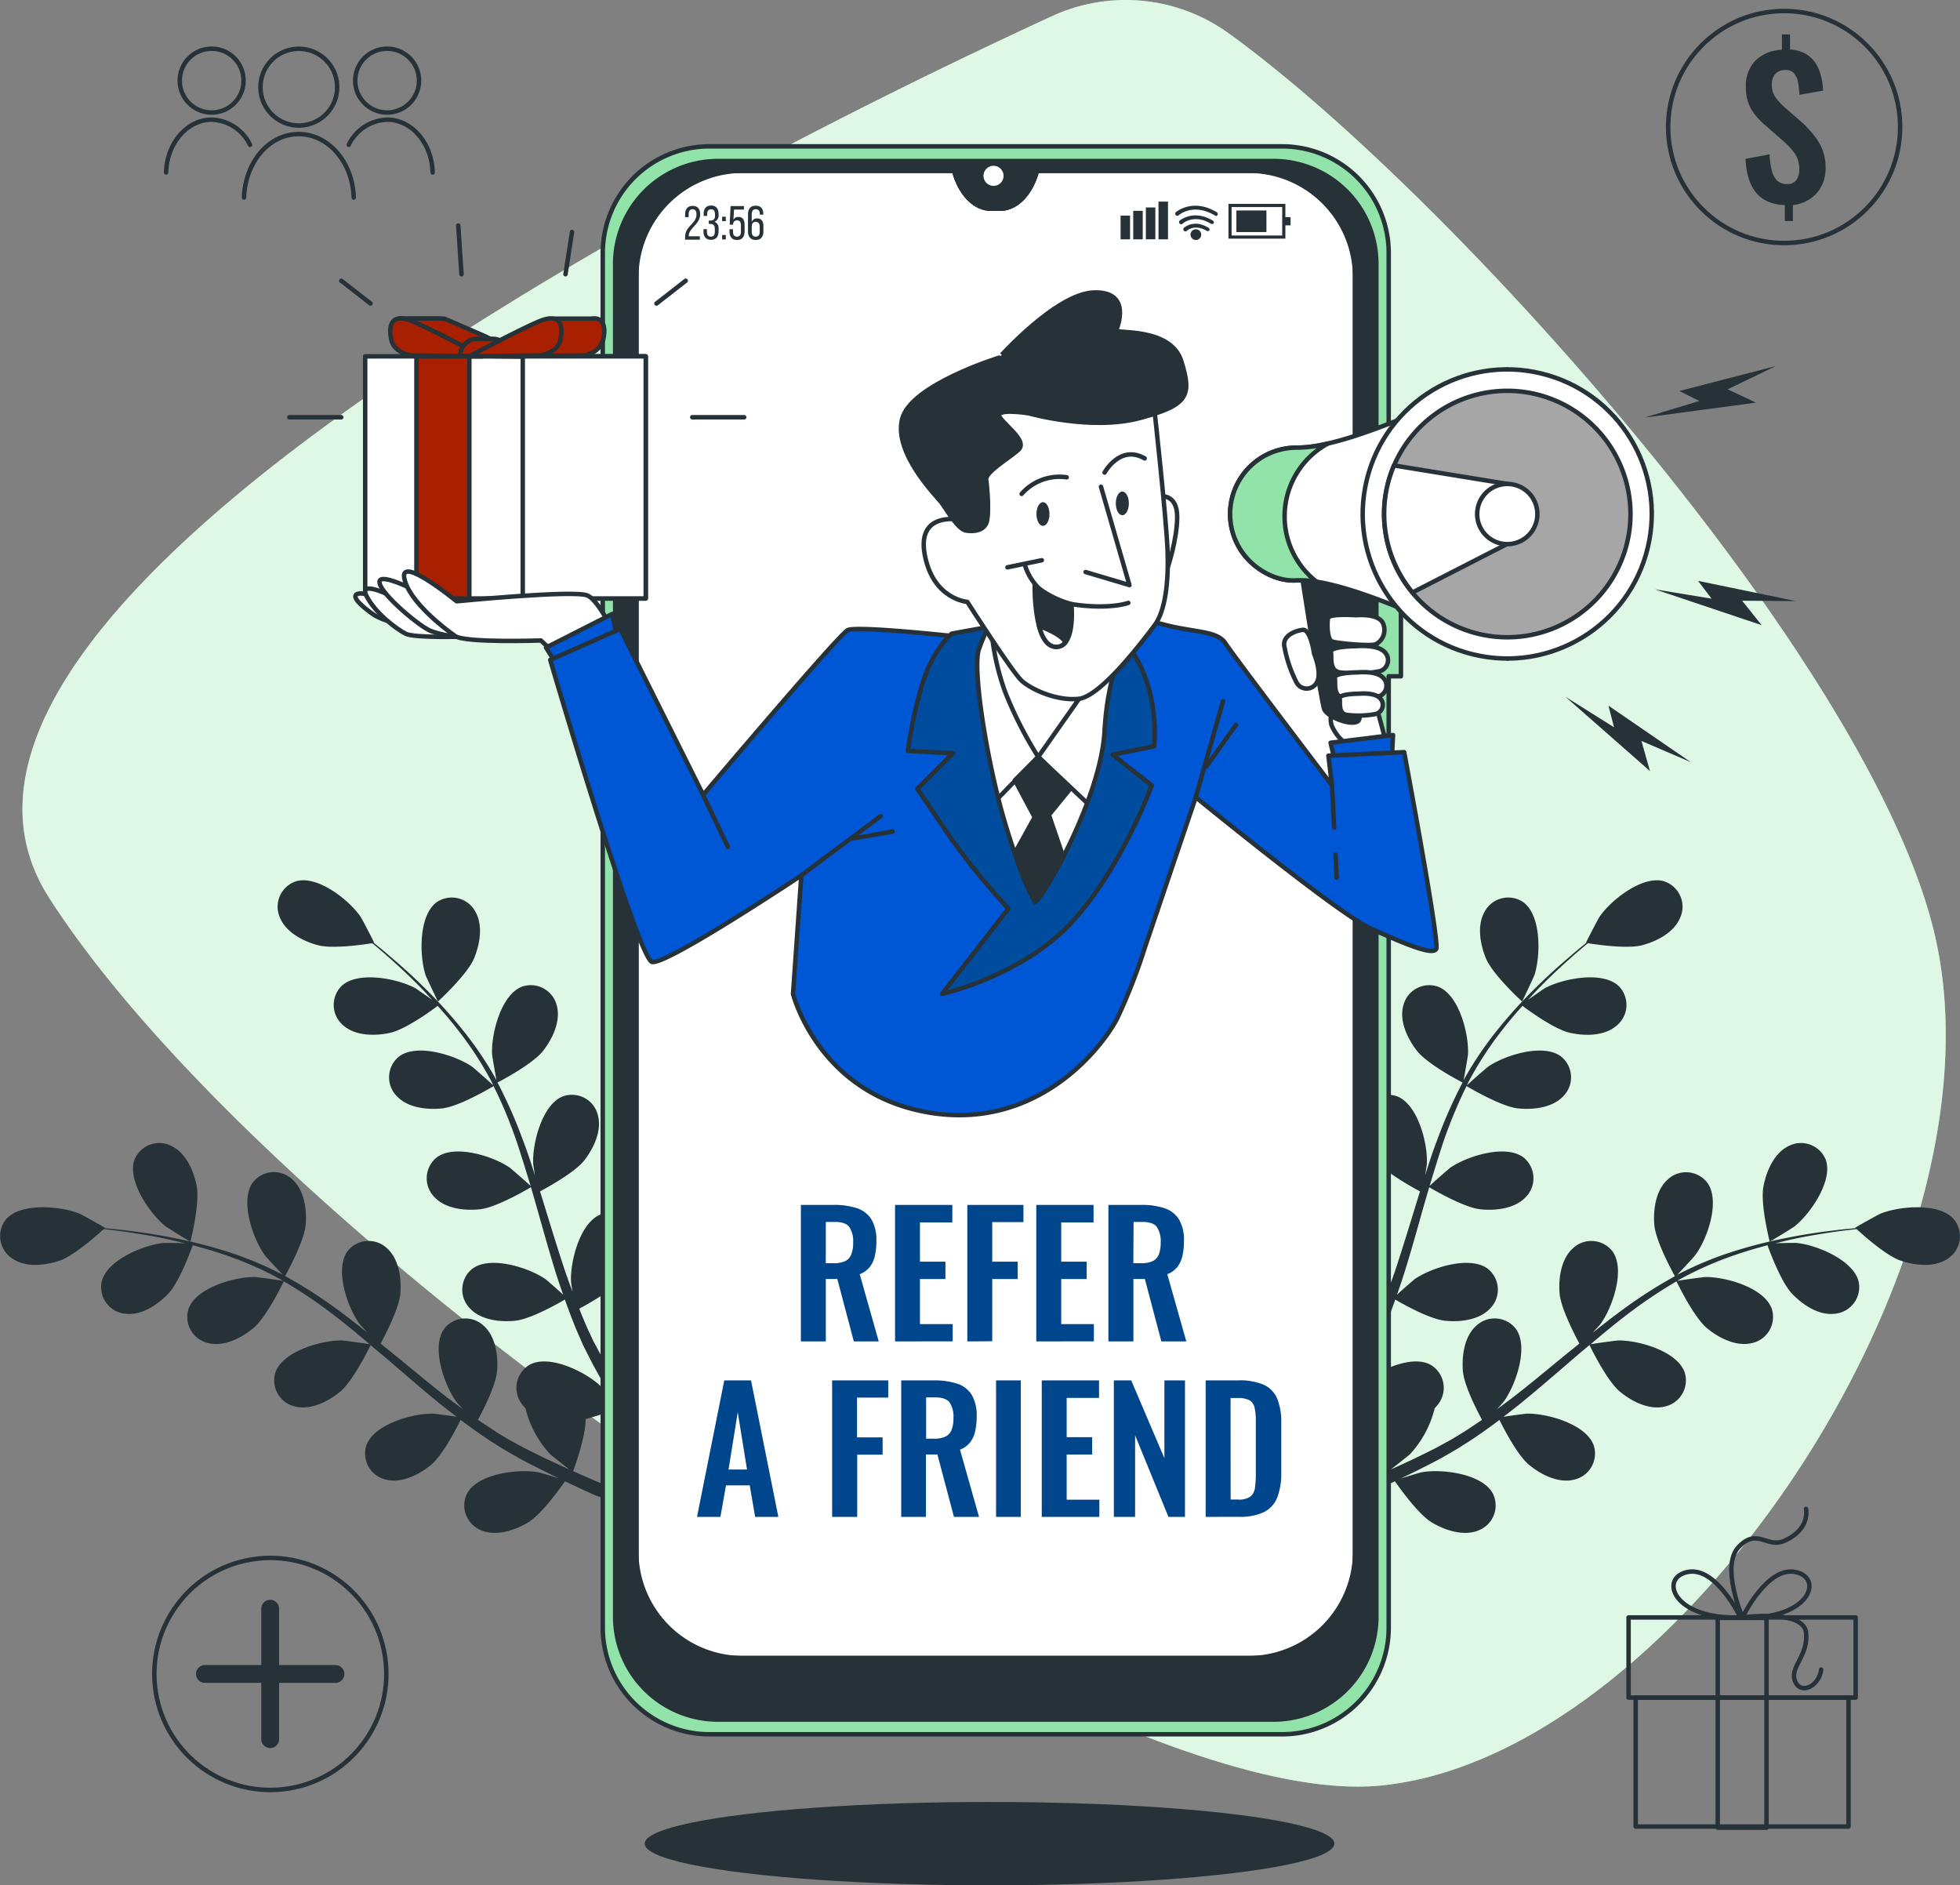 <svg xmlns="http://www.w3.org/2000/svg" viewBox="0 0 439.69 422.89"><rect x="0" y="0" width="439.69" height="422.89" fill="#808080" stroke="none"/><defs><style>.cls-1,.cls-7{fill:#92e3a9;}.cls-2,.cls-6,.cls-9{fill:#fff;}.cls-2{opacity:0.7;}.cls-3,.cls-8{fill:#263238;}.cls-4,.cls-5{fill:none;}.cls-10,.cls-11,.cls-12,.cls-13,.cls-4,.cls-5,.cls-6,.cls-7,.cls-8{stroke:#263238;stroke-linecap:round;stroke-linejoin:round;}.cls-5{stroke-width:4px;}.cls-10{fill:#a82000;}.cls-11{fill:#a6a6a6;}.cls-12{fill:#0057d6;}.cls-13{fill:#004da0;}.cls-14{fill:#00468c;}</style></defs><title>89Asset 1logo 3</title><g id="Layer_2" data-name="Layer 2"><g id="Background_Simple" data-name="Background Simple"><path class="cls-1" d="M275.5,7.38a39.47,39.47,0,0,0-39.43-3.79C173.64,32.3-32.42,133.62,11,201.35,62,281,243,406.52,309.36,400.53S451,283.2,434.08,209.91C419.88,148.32,324.39,42.56,275.5,7.38Z"/><path class="cls-2" d="M275.5,7.38a39.47,39.47,0,0,0-39.43-3.79C173.64,32.3-32.42,133.62,11,201.35,62,281,243,406.52,309.36,400.53S451,283.2,434.08,209.91C419.88,148.32,324.39,42.56,275.5,7.38Z"/></g><g id="Plants"><path class="cls-3" d="M333.36,215c1.53,3.65,8.09,9.64,8.1,9.65s2.63-5.53,2.75-5.9c1.41-4.29,1.61-13.41-2.49-16.39a6,6,0,0,0-8.66,2.11C331.27,207.58,332.06,211.9,333.36,215Z"/><path class="cls-3" d="M438.36,273.53c-3.26-3.87-12.34-3-16.52-1.3-.37.15-5.75,3.12-5.68,3.18l.08.07c-1.44.13-3,.28-4.65.48-3.1.38-6.59.85-10.35,1.62a105.55,105.55,0,0,0-12,3,77.71,77.71,0,0,0-12.84,5.28l-.15.08c1-1.05,3.86-4.1,4-4.35C383,278,386,269.38,383,265.28a6,6,0,0,0-8.89-.7c-2.67,2.37-3.26,6.73-3,10.09.3,3.8,4.3,11,4.62,11.59a105.34,105.34,0,0,0-11.9,7.64c-2.22,1.62-4.4,3.33-6.57,5.06.87-.94,1.64-1.79,1.74-1.92,2.68-3.64,5.7-12.24,2.74-16.35a6,6,0,0,0-8.88-.7c-2.67,2.38-3.27,6.74-3,10.1s3.56,9.64,4.45,11.27c-.83.68-1.66,1.34-2.48,2-4,3.25-7.87,6.51-11.82,9.6-1.39,1.08-2.8,2.1-4.2,3.13.77-.84,1.41-1.55,1.5-1.67,2.68-3.64,5.71-12.25,2.75-16.35a6,6,0,0,0-8.89-.7c-2.67,2.37-3.26,6.73-3,10.1s3.24,9,4.29,11c-1.47,1-2.94,2-4.41,2.92-1,.6-2,1.24-3,1.79L322,324.84c-2,1-4,2-6,2.93-1.37.64-2.68,1.23-4,1.83,1.4-1.07,4.09-3.21,4.29-3.41a23.18,23.18,0,0,0,5.56-10.34,7,7,0,0,0,.86-1,6,6,0,0,0-1.79-8.73c-4.43-2.44-12.6,1.63-15.89,4.73-.19.18-2.07,2.4-3.24,3.82.56-.94,1.11-1.84,1.67-2.82,1.13-1.91,2.19-3.86,3.35-5.95l1.57-3.12c.55-1,1-2.19,1.51-3.29,1.13-2.58,2.15-5.25,3.11-8,1.68,1,7.71,4.37,11.08,4.74s7.73-.11,10.17-2.71a6,6,0,0,0-.44-8.9c-4-3.08-12.7-.3-16.42,2.27-.23.16-2.69,2.3-4,3.51.57-1.64,1.14-3.27,1.66-4.94,1.51-4.83,2.88-9.76,4.26-14.67.43-1.51.87-3,1.31-4.5.59.35,7.66,4.54,11.44,4.95,3.35.36,7.73-.1,10.18-2.7a6,6,0,0,0-.45-8.9c-4-3.08-12.7-.31-16.42,2.26-.28.2-3.81,3.28-4.67,4.11,1-3.29,2-6.57,3.05-9.77a105.79,105.79,0,0,1,5.24-12.63c.28.16,7.64,4.57,11.5,5,3.36.36,7.73-.11,10.18-2.71a6,6,0,0,0-.44-8.9c-4-3.08-12.7-.3-16.42,2.27-.29.2-4.09,3.53-4.74,4.18.12-.24.21-.5.34-.73a76.41,76.41,0,0,1,7.45-11.51c1.53-2,3.11-3.85,4.68-5.6,1.29,1,7.22,5.29,10.65,6.05s7.7.74,10.42-1.57a6,6,0,0,0,.54-8.89c-3.65-3.51-12.6-1.7-16.57.44-.22.12-2.29,1.55-3.78,2.61.72-.78,1.45-1.6,2.16-2.33,2.65-2.76,5.24-5.13,7.56-7.2,1.33-1.18,2.55-2.21,3.7-3.16,1.76.28,8.84,1.34,12.18.45s7.18-2.89,8.52-6.19a6,6,0,0,0-3.62-8.15c-4.85-1.42-12,4.3-14.5,8-.22.32-3.07,5.77-3,5.78l.1,0c-1.12.89-2.32,1.87-3.61,3-2.37,2-5,4.34-7.74,7.06a104.61,104.61,0,0,0-8.36,9.17,78.9,78.9,0,0,0-7.8,11.49,1,1,0,0,1-.07.15c.29-1.45,1-5.55,1-5.87.22-4.51-2-13.36-6.74-15.15a6,6,0,0,0-7.79,4.32c-.92,3.45,1,7.42,3.07,10.07,2.34,3,9.66,6.82,10.24,7.12a106.64,106.64,0,0,0-5.71,12.94c-1,2.57-1.84,5.2-2.69,7.85.21-1.27.39-2.4.39-2.56.23-4.52-2-13.37-6.73-15.15a6,6,0,0,0-7.79,4.31c-.92,3.45,1,7.42,3.07,10.08s8.28,6.07,9.92,6.95c-.31,1-.64,2-.95,3.05-1.5,4.89-3,9.77-4.56,14.52-.56,1.67-1.18,3.3-1.78,4.93.18-1.12.33-2.07.33-2.22.23-4.51-2-13.36-6.73-15.15a6,6,0,0,0-7.79,4.32c-.92,3.45,1,7.42,3.07,10.07s7.68,5.75,9.63,6.79c-.67,1.65-1.34,3.31-2.07,4.88-.52,1.06-1,2.12-1.53,3.15l-1.65,3.09c-1.11,1.92-2.26,3.91-3.4,5.75-.78,1.29-1.55,2.51-2.32,3.74.58-1.66,1.64-4.94,1.7-5.22.9-4.43.05-13.51-4.36-16a6,6,0,0,0-8.36,3.09c-1.43,3.27-.14,7.48,1.51,10.43,1.82,3.23,8.19,7.95,9,8.54-1.28,2-2.55,4-3.78,5.81l-1.81,2.69,2.17,2.28c.7-1.07,1.42-2.18,2.16-3.34,1.31-2.05,2.67-4.26,4-6.56a63.9,63.9,0,0,0,7.25,2.43c-.06,3.82,2.47,10.78,2.8,11.67-2.19,1-4.32,1.92-6.35,2.77a20.2,20.2,0,0,1-2.57.73l2.32,2.43a9.72,9.72,0,0,0,1.44-.41c2.22-1,4.58-2.09,7-3.24.55.8,5.09,7.32,8.28,9.24,2.89,1.73,7.06,3.14,10.38,1.81a6,6,0,0,0,3.32-8.27c-2.35-4.48-11.41-5.6-15.86-4.82-.26,0-3,.86-4.81,1.4,1-.47,1.94-.92,3-1.43,2-1,4-2,6.07-3.12l3-1.73c1-.56,2-1.27,3.07-1.91,2.37-1.53,4.68-3.2,7-4.93.86,1.75,4,7.9,6.62,10.06s6.5,4.18,10,3.36a6,6,0,0,0,4.54-7.66c-1.65-4.79-10.43-7.26-15-7.17-.28,0-3.51.43-5.28.71,1.37-1.05,2.75-2.1,4.1-3.2,3.92-3.2,7.78-6.56,11.66-9.89q1.77-1.53,3.56-3c.3.63,3.89,8,6.81,10.44,2.6,2.16,6.51,4.18,10,3.36a6,6,0,0,0,4.54-7.66c-1.65-4.79-10.43-7.26-14.95-7.17-.34,0-5,.63-6.17.85,2.62-2.22,5.26-4.41,7.94-6.47a107.28,107.28,0,0,1,11.34-7.64c.14.29,3.85,8,6.84,10.5,2.6,2.16,6.51,4.18,10,3.36a6,6,0,0,0,4.55-7.66c-1.65-4.79-10.44-7.26-14.95-7.17-.36,0-5.36.68-6.26.87.23-.13.45-.3.68-.42a77.57,77.57,0,0,1,12.56-5.49c2.39-.83,4.72-1.49,7-2.09.54,1.51,3.1,8.39,5.55,10.92s6,4.87,9.55,4.44a6,6,0,0,0,5.36-7.12c-1.12-4.94-9.57-8.37-14.07-8.77-.25,0-2.76,0-4.59.09,1-.25,2.1-.53,3.09-.75,3.73-.84,7.2-1.38,10.28-1.84,1.75-.24,3.34-.43,4.83-.59,1.3,1.21,6.63,6,9.91,7.09s7.57,1.56,10.52-.46A6,6,0,0,0,438.36,273.53Z"/><path class="cls-3" d="M397,278.49c0,.09,5.25-3.15,5.56-3.4,3.54-2.8,8.73-10.3,7-15a6,6,0,0,0-8.38-3c-3.21,1.58-4.93,5.63-5.56,8.94C394.8,269.87,397,278.48,397,278.49Z"/><path class="cls-3" d="M106.33,215c-1.53,3.65-8.09,9.64-8.09,9.65s-2.64-5.53-2.76-5.9c-1.41-4.29-1.6-13.41,2.49-16.39a6,6,0,0,1,8.66,2.11C108.43,207.58,107.63,211.9,106.33,215Z"/><path class="cls-3" d="M1.33,273.53c3.26-3.87,12.35-3,16.53-1.3.36.15,5.74,3.12,5.68,3.18l-.08.07c1.43.13,3,.28,4.65.48,3.09.38,6.58.85,10.35,1.62a106.08,106.08,0,0,1,12,3,77.71,77.71,0,0,1,12.84,5.28l.14.08c-1-1.05-3.86-4.1-4-4.35-2.67-3.64-5.7-12.25-2.74-16.35a6,6,0,0,1,8.88-.7c2.67,2.37,3.27,6.73,3,10.09-.3,3.8-4.3,11-4.62,11.59a104.46,104.46,0,0,1,11.9,7.64c2.22,1.62,4.41,3.33,6.58,5.06-.88-.94-1.65-1.79-1.74-1.92C78,293.4,75,284.8,77.93,280.69a6,6,0,0,1,8.89-.7c2.67,2.38,3.26,6.74,3,10.1s-3.55,9.64-4.44,11.27l2.47,2c4,3.25,7.88,6.51,11.82,9.6,1.39,1.08,2.8,2.1,4.21,3.13-.78-.84-1.42-1.55-1.51-1.67-2.67-3.64-5.7-12.25-2.74-16.35a6,6,0,0,1,8.88-.7c2.67,2.37,3.27,6.73,3,10.1s-3.24,9-4.29,11c1.47,1,3,2,4.42,2.92,1,.6,2,1.24,3,1.79l3.08,1.66c2,1,4,2,6,2.93,1.36.64,2.67,1.23,4,1.83-1.39-1.07-4.08-3.21-4.29-3.41a23.38,23.38,0,0,1-5.56-10.34,6.89,6.89,0,0,1-.85-1,6,6,0,0,1,1.78-8.73c4.44-2.44,12.61,1.63,15.89,4.73.2.18,2.08,2.4,3.24,3.82-.56-.94-1.11-1.84-1.67-2.82-1.12-1.91-2.19-3.86-3.34-5.95l-1.58-3.12c-.55-1-1-2.19-1.51-3.29-1.12-2.58-2.14-5.25-3.11-8-1.68,1-7.7,4.37-11.07,4.74s-7.73-.11-10.18-2.71a6,6,0,0,1,.44-8.9c4-3.08,12.71-.3,16.42,2.27.24.16,2.7,2.3,4,3.51-.56-1.64-1.14-3.27-1.66-4.94-1.5-4.83-2.87-9.76-4.26-14.67-.42-1.51-.87-3-1.3-4.5-.6.35-7.67,4.54-11.44,4.95-3.36.36-7.73-.1-10.18-2.7a6,6,0,0,1,.44-8.9c4-3.08,12.71-.31,16.42,2.26.28.2,3.82,3.28,4.68,4.11-1-3.29-2-6.57-3.06-9.77a104.16,104.16,0,0,0-5.24-12.63c-.27.16-7.63,4.57-11.5,5-3.36.36-7.73-.11-10.18-2.71a6,6,0,0,1,.44-8.9c4-3.08,12.71-.3,16.43,2.27.29.2,4.09,3.53,4.73,4.18-.11-.24-.21-.5-.33-.73a77.19,77.19,0,0,0-7.45-11.51c-1.54-2-3.11-3.85-4.69-5.6-1.28,1-7.21,5.29-10.65,6.05-3.29.73-7.69.74-10.41-1.57a6,6,0,0,1-.54-8.89c3.65-3.51,12.59-1.7,16.57.44.22.12,2.28,1.55,3.77,2.61-.72-.78-1.45-1.6-2.16-2.33-2.65-2.76-5.24-5.13-7.56-7.2-1.32-1.18-2.54-2.21-3.7-3.16-1.75.28-8.84,1.34-12.18.45s-7.17-2.89-8.52-6.19a6,6,0,0,1,3.62-8.15c4.86-1.42,12,4.3,14.5,8,.22.32,3.08,5.77,3,5.78l-.11,0c1.13.89,2.33,1.87,3.62,3,2.36,2,5,4.34,7.74,7.06a106.16,106.16,0,0,1,8.35,9.17,78.9,78.9,0,0,1,7.8,11.49,1,1,0,0,1,.07.15c-.29-1.45-1-5.55-1-5.87-.22-4.51,2-13.36,6.73-15.15a6,6,0,0,1,7.8,4.32c.91,3.45-1,7.42-3.07,10.07-2.35,3-9.66,6.82-10.25,7.12a105.11,105.11,0,0,1,5.71,12.94c1,2.57,1.84,5.2,2.69,7.85-.2-1.27-.38-2.4-.39-2.56-.22-4.52,2-13.37,6.73-15.15a6,6,0,0,1,7.8,4.31c.92,3.45-1,7.42-3.07,10.08s-8.28,6.07-9.93,6.95c.32,1,.64,2,.95,3.05,1.5,4.89,3,9.77,4.57,14.52.56,1.67,1.17,3.3,1.78,4.93-.19-1.12-.33-2.07-.34-2.22-.22-4.51,2-13.36,6.73-15.15a6,6,0,0,1,7.8,4.32c.92,3.45-1,7.42-3.07,10.07s-7.68,5.75-9.63,6.79c.67,1.65,1.34,3.31,2.06,4.88.53,1.06.95,2.12,1.53,3.15l1.65,3.09c1.12,1.92,2.26,3.91,3.4,5.75.78,1.29,1.55,2.51,2.32,3.74-.58-1.66-1.64-4.94-1.69-5.22-.91-4.43-.05-13.51,4.36-16a6,6,0,0,1,8.35,3.09c1.43,3.27.15,7.48-1.5,10.43-1.82,3.23-8.19,7.95-9,8.54,1.28,2,2.54,4,3.77,5.81.62.93,1.22,1.82,1.82,2.69l-2.18,2.28c-.7-1.07-1.41-2.18-2.15-3.34-1.31-2.05-2.67-4.26-4.05-6.56a63.9,63.9,0,0,1-7.25,2.43c.07,3.82-2.46,10.78-2.8,11.67,2.19,1,4.33,1.92,6.36,2.77a20,20,0,0,0,2.56.73l-2.31,2.43a9.36,9.36,0,0,1-1.44-.41c-2.23-1-4.59-2.09-7-3.24-.55.8-5.09,7.32-8.28,9.24-2.89,1.73-7.06,3.14-10.37,1.81a6,6,0,0,1-3.33-8.27c2.35-4.48,11.41-5.6,15.86-4.82.27,0,3.06.86,4.81,1.4-1-.47-1.94-.92-2.94-1.43-2-1-4-2-6.08-3.12l-3-1.73c-1-.56-2-1.27-3.08-1.91-2.36-1.53-4.68-3.2-7-4.93-.86,1.75-4,7.9-6.62,10.06s-6.51,4.18-10,3.36a6,6,0,0,1-4.54-7.66c1.65-4.79,10.43-7.26,15-7.17.28,0,3.52.43,5.29.71-1.38-1.05-2.75-2.1-4.11-3.2-3.92-3.2-7.78-6.56-11.65-9.89l-3.57-3c-.3.63-3.89,8-6.81,10.44-2.6,2.16-6.5,4.18-10,3.36a6,6,0,0,1-4.54-7.66c1.65-4.79,10.43-7.26,15-7.17.34,0,5,.63,6.16.85-2.62-2.22-5.25-4.41-7.94-6.47a105.27,105.27,0,0,0-11.34-7.64c-.13.29-3.84,8-6.84,10.5-2.59,2.16-6.5,4.18-10,3.36a6,6,0,0,1-4.54-7.66c1.65-4.79,10.43-7.26,14.95-7.17.35,0,5.36.68,6.26.87-.23-.13-.46-.3-.69-.42a77.19,77.19,0,0,0-12.56-5.49c-2.39-.83-4.72-1.49-7-2.09-.54,1.51-3.1,8.39-5.54,10.92s-6,4.87-9.56,4.44a6,6,0,0,1-5.35-7.12c1.11-4.94,9.57-8.37,14.07-8.77.24,0,2.75,0,4.58.09-1-.25-2.09-.53-3.09-.75-3.73-.84-7.2-1.38-10.28-1.84-1.75-.24-3.34-.43-4.82-.59-1.31,1.21-6.64,6-9.92,7.09s-7.57,1.56-10.52-.46A6,6,0,0,1,1.33,273.53Z"/><path class="cls-3" d="M42.73,278.49c0,.09-5.25-3.15-5.55-3.4-3.54-2.8-8.74-10.3-7-15a6,6,0,0,1,8.38-3c3.2,1.58,4.93,5.63,5.56,8.94C44.9,269.87,42.73,278.48,42.73,278.49Z"/></g><g id="Shadow"><ellipse class="cls-3" cx="221.98" cy="413.53" rx="77.36" ry="9.35"/></g><g id="Icon_4" data-name="Icon 4"><rect class="cls-4" x="365.34" y="362.79" width="50.94" height="17.98"/><rect class="cls-4" x="366.94" y="380.74" width="47.74" height="28.95"/><rect class="cls-4" x="385.34" y="362.89" width="10.94" height="47.06"/><path class="cls-4" d="M390.44,362.79S385,351.28,378.56,352.6,375.35,363.35,390.44,362.79Z"/><path class="cls-4" d="M390.9,362.79s5.47-11.51,11.88-10.19S406,363.35,390.9,362.79Z"/><path class="cls-4" d="M405.16,338.45c.37,2.64-1,5.47-4.91,7.17s-6-3-10.18,1.32.83,15.85.83,15.85,13.69-1.89,14.26,3.39-3.78,7.74-2.46,10.94,5.48.95,5.85-2.64"/></g><g id="Icon_3" data-name="Icon 3"><circle class="cls-4" cx="400.24" cy="28.49" r="26.02"/><path class="cls-3" d="M400.39,49.57V46c-2.9-.11-5.05-1.05-6.47-2.82s-2.2-4.29-2.34-7.55l5.39-1a18.09,18.09,0,0,0,.47,3.5,4.9,4.9,0,0,0,1.2,2.34,3,3,0,0,0,2.17.82,2.49,2.49,0,0,0,2.17-.91,3.85,3.85,0,0,0,.65-2.29,6.13,6.13,0,0,0-1-3.67,17.55,17.55,0,0,0-2.68-2.87l-4.34-3.79a16.32,16.32,0,0,1-2.06-2.21,9.32,9.32,0,0,1-1.39-2.61,10.24,10.24,0,0,1-.51-3.39,8.09,8.09,0,0,1,2.19-6,8.77,8.77,0,0,1,5.9-2.38V7.73h1.82V11.1a7.74,7.74,0,0,1,3.54,1,6.55,6.55,0,0,1,2.21,2.1A10,10,0,0,1,408.5,17a16.51,16.51,0,0,1,.48,3.33l-5.31.93a19.69,19.69,0,0,0-.33-2.89,4,4,0,0,0-.95-2,2.48,2.48,0,0,0-2-.66,2.78,2.78,0,0,0-2.17.93,3.32,3.32,0,0,0-.74,2.23,4.86,4.86,0,0,0,.8,2.93,14.19,14.19,0,0,0,2,2.21l4.3,3.75A24.35,24.35,0,0,1,407,30.44a12,12,0,0,1,1.85,3.2,11.09,11.09,0,0,1,.69,4,8.91,8.91,0,0,1-.9,4.06,7.51,7.51,0,0,1-2.55,2.89A8.71,8.71,0,0,1,402.2,46v3.58Z"/></g><g id="Icon_2" data-name="Icon 2"><circle class="cls-4" cx="67.04" cy="19.54" r="8.61" transform="translate(-2.69 15.75) rotate(-13.13)"/><path class="cls-4" d="M79.35,44.31C79.12,36.4,73.7,30.07,67,30.07S55,36.4,54.74,44.31"/><circle class="cls-4" cx="86.84" cy="18.08" r="7.16"/><path class="cls-4" d="M97.06,38.67c-.19-6.57-4.69-11.83-10.22-11.83a9.94,9.94,0,0,0-8.61,5.64"/><circle class="cls-4" cx="47.48" cy="18.08" r="7.16"/><path class="cls-4" d="M37.26,38.67C37.45,32.1,42,26.84,47.48,26.84a9.94,9.94,0,0,1,8.61,5.64"/></g><g id="Icon_1" data-name="Icon 1"><circle class="cls-4" cx="60.61" cy="375.47" r="26.02" transform="translate(-58.84 14.39) rotate(-9.14)"/><line class="cls-5" x1="60.61" y1="360.83" x2="60.61" y2="390.1"/><line class="cls-5" x1="75.25" y1="375.47" x2="45.97" y2="375.47"/></g><g id="Device"><path class="cls-6" d="M304,53.38V356.83a15.08,15.08,0,0,1-15.08,15.08H157.82a15.08,15.08,0,0,1-15.08-15.08V53.37A15.07,15.07,0,0,1,157.81,38.3h56.28l0,.17c1.4,5.05,4.63,8.33,8.21,8.33h2.05c3.59,0,6.82-3.28,8.22-8.33l0-.17h56.27A15.08,15.08,0,0,1,304,53.38Z"/><path class="cls-7" d="M314.27,125.86V95.55h-2.74V56.75a23.92,23.92,0,0,0-23.92-23.92H159.14a23.92,23.92,0,0,0-23.92,23.92V365.08A23.92,23.92,0,0,0,159.14,389H287.61a23.92,23.92,0,0,0,23.92-23.92V151.69h2.74V133.78h-2.74v-7.92ZM304,348a23.92,23.92,0,0,1-23.92,23.92H166.66A23.91,23.91,0,0,1,142.74,348V62.21A23.91,23.91,0,0,1,166.66,38.3h47.43l0,.17c1.4,5.05,4.63,8.33,8.21,8.33h2.05c3.59,0,6.82-3.28,8.22-8.33l0-.17H280.1A23.92,23.92,0,0,1,304,62.21Z"/><path class="cls-8" d="M285.7,36.12H161.06A23.07,23.07,0,0,0,138,59.19V362.63a23.07,23.07,0,0,0,23.07,23.07H285.7a23.06,23.06,0,0,0,23.06-23.07V59.19A23.06,23.06,0,0,0,285.7,36.12ZM304,348.84A23.07,23.07,0,0,1,281,371.91H165.81a23.07,23.07,0,0,1-23.07-23.07V61.36A23.05,23.05,0,0,1,165.8,38.3h48.29l0,.17c1.4,5.05,4.63,8.33,8.21,8.33h2.05c3.59,0,6.82-3.28,8.22-8.33l0-.17H281A23.07,23.07,0,0,1,304,61.37Z"/><path class="cls-9" d="M225.13,39.44a2.25,2.25,0,1,0-2.24,2.25A2.24,2.24,0,0,0,225.13,39.44Z"/><path class="cls-3" d="M157.07,48.05c0,2.27-2.55,3.09-2.56,4.82V53H157v.76h-3.31v-.64c0-2.44,2.55-2.91,2.55-5,0-.78-.26-1.19-.88-1.19s-.88.45-.88,1.11v.67h-.79v-.61c0-1.16.53-1.92,1.69-1.92S157.07,46.89,157.07,48.05Z"/><path class="cls-3" d="M161.2,48v.19a1.5,1.5,0,0,1-.92,1.55,1.5,1.5,0,0,1,.92,1.56v.58c0,1.15-.54,1.91-1.7,1.91s-1.69-.76-1.69-1.91V51.4h.78V52c0,.67.28,1.08.89,1.08s.88-.4.88-1.16v-.58c0-.74-.31-1.1-1-1.12H159v-.75h.49a.92.92,0,0,0,.91-1v-.34c0-.78-.27-1.18-.88-1.18s-.89.42-.89,1.1v.39h-.78V48c0-1.16.53-1.9,1.69-1.9S161.2,46.88,161.2,48Z"/><path class="cls-3" d="M162.82,48.61v1H162v-1Zm0,4.1v1H162v-1Z"/><path class="cls-3" d="M164.53,49.28a1.2,1.2,0,0,1,1.12-.62c1,0,1.39.71,1.39,1.79v1.47c0,1.15-.54,1.91-1.7,1.91s-1.69-.76-1.69-1.91v-.5h.79V52c0,.67.28,1.08.88,1.08s.89-.41.89-1.08V50.51c0-.68-.28-1.09-.89-1.09a.82.82,0,0,0-.85.81v.17h-.78l.2-4.18h3V47h-2.22Z"/><path class="cls-3" d="M171.23,48v.14h-.78V48c0-.68-.28-1.08-.9-1.08s-.91.41-.91,1.22V49.8a1.21,1.21,0,0,1,1.22-.81c1,0,1.4.7,1.4,1.79v1.14c0,1.15-.58,1.91-1.73,1.91s-1.73-.76-1.73-1.91V48.08c0-1.2.54-1.94,1.73-1.94S171.23,46.87,171.23,48Zm-2.59,2.83V52c0,.67.28,1.08.89,1.08s.9-.41.9-1.08V50.85c0-.68-.29-1.09-.9-1.09S168.64,50.17,168.64,50.85Z"/><rect class="cls-3" x="251.38" y="48.36" width="2.13" height="5.32"/><rect class="cls-3" x="254.22" y="47.29" width="2.13" height="6.39"/><rect class="cls-3" x="257.05" y="46.53" width="2.13" height="7.14"/><rect class="cls-3" x="259.89" y="45.22" width="2.13" height="8.46"/><path class="cls-3" d="M288.35,53.53H275.58v-7.8h12.77Zm-12.06-.71h11.35V46.44H276.29Z"/><rect class="cls-3" x="277.36" y="47.21" width="6.74" height="4.84"/><rect class="cls-3" x="287.91" y="48.71" width="1.61" height="1.84"/><path class="cls-3" d="M270.9,51.83a.42.42,0,0,1-.24-.07c-2.6-1.54-4.32-.11-4.39,0a.47.47,0,0,1-.67,0,.48.48,0,0,1,0-.67c.1-.08,2.29-2,5.51,0a.47.47,0,0,1,.16.65A.48.48,0,0,1,270.9,51.83Z"/><path class="cls-3" d="M271.86,50.23a.44.44,0,0,1-.24-.07c-3.76-2.23-6.28-.07-6.31,0a.47.47,0,0,1-.67,0,.49.49,0,0,1,0-.68s3.08-2.63,7.43,0a.48.48,0,0,1,.16.66A.47.47,0,0,1,271.86,50.23Z"/><path class="cls-3" d="M272.74,48.37a.54.54,0,0,1-.25-.06c-4.76-2.83-7.92-.17-8.05-.05a.47.47,0,0,1-.67,0,.47.47,0,0,1,0-.67s3.8-3.25,9.17,0a.47.47,0,0,1-.24.88Z"/><path class="cls-3" d="M269.47,52.63a1.2,1.2,0,1,1-1.2-1.2A1.2,1.2,0,0,1,269.47,52.63Z"/></g><g id="Gift_1" data-name="Gift 1"><line class="cls-4" x1="64.9" y1="93.59" x2="76.56" y2="93.59"/><line class="cls-4" x1="155.29" y1="93.59" x2="166.95" y2="93.59"/><line class="cls-4" x1="76.56" y1="62.97" x2="83.12" y2="68.08"/><line class="cls-4" x1="153.83" y1="62.97" x2="147.27" y2="68.08"/><line class="cls-4" x1="102.8" y1="50.58" x2="103.53" y2="61.51"/><line class="cls-4" x1="128.32" y1="52.04" x2="126.86" y2="61.51"/><rect class="cls-6" x="81.92" y="79.93" width="62.94" height="54.31"/><rect class="cls-10" x="93.42" y="79.93" width="11.87" height="54.31"/><rect class="cls-6" x="117.27" y="79.93" width="27.59" height="54.31"/><path class="cls-10" d="M109,75.5l-9.23-4a3.25,3.25,0,0,0-.68,0l-.15-.07H89.6l7.24,3.39a9.61,9.61,0,0,0,.23,1.52,4.83,4.83,0,0,0,3.29,3.16l.06.28h1l16.07.21S113.33,77.72,109,75.5Z"/><path class="cls-10" d="M108.21,79.93s-10-5.39-15.42-7.76-5.61,1.3-5,4.1,4.31,3.45,4.31,3.45Z"/><path class="cls-10" d="M110.59,76h-3.53a3.83,3.83,0,0,0-3.83,3.84h11.2A3.84,3.84,0,0,0,110.59,76Z"/><path class="cls-10" d="M132.65,71.47h-8.16l-1.06,4c-4.38,2.22-8.5,4.43-8.5,4.43L131,79.72h1l0-.28a4.83,4.83,0,0,0,3.3-3.16C135.84,73.94,135.78,71,132.65,71.47Z"/><path class="cls-10" d="M105.29,79.93s10-5.39,15.42-7.76,5.61,1.3,5,4.1-4.31,3.45-4.31,3.45Z"/></g><g id="Character"><path class="cls-6" d="M84,138s-5.26-3.51-4.11-4.61,6.8,1.32,8.09,3,.63,2.8-.43,2.9S84,138,84,138Z"/><path class="cls-6" d="M88.41,134s-8.15-4.24-6.19-.33,6.84,7.5,8.8,8.48,12.72.65,12.72.65-2-3.58-3.92-4.56S88.41,134,88.41,134Z"/><path class="cls-6" d="M96.24,134s-10.76-5.87-11.09-3.59,8.48,9.78,11.41,11.09a21.24,21.24,0,0,0,7.18,1.3Z"/><path class="cls-6" d="M138.62,144s-3.91-9.13-6.85-10.43-29.34,1.3-29.34,1.3-12.72-10.43-11.74-5.21,9.13,11.41,11.41,13,19.24,1,19.24,1l5.22,4.89Z"/><path class="cls-6" d="M299.14,158.73a5.54,5.54,0,0,0-.46,3.84A9.53,9.53,0,0,0,301,166l.77,4.75,10.44.47-4.3-16Z"/><path class="cls-8" d="M292.05,129.05s4.35,28.3,5,30,5.66,3.7,7.41,2.83-1.31-5-1.31-5L304,129.7S296.62,126.87,292.05,129.05Z"/><path class="cls-6" d="M304.24,138s-6.1-.44-6.32.65-.21,4.79.88,5.22,8.48,1.09,9.79.66a3.63,3.63,0,0,0,1.52-5C308.81,137.54,304.24,138,304.24,138Z"/><path class="cls-6" d="M304.24,144.94s-5.88,0-5.66,1.31-.44,4.14,2,4.57a28.68,28.68,0,0,0,8.7-.22,2.57,2.57,0,0,0,1.09-4.57C308.59,144.51,304.24,144.94,304.24,144.94Z"/><path class="cls-6" d="M294.79,146.62s-.75-5.49-2.52-5.34c-1.32.12-4.47,1.11-4.18,3.53a29.12,29.12,0,0,0,2.76,8.26,2.57,2.57,0,0,0,4.69-.31C296.49,150.65,294.79,146.62,294.79,146.62Z"/><path class="cls-6" d="M304.57,150.82s-5.32,0-5.12,1.25-.4,4,1.77,4.4a24.66,24.66,0,0,0,7.88-.21,2.52,2.52,0,0,0,1-4.4C308.51,150.4,304.57,150.82,304.57,150.82Z"/><path class="cls-6" d="M304.82,155.6s-4.45,0-4.28,1.05-.33,3.33,1.48,3.68a20.7,20.7,0,0,0,6.59-.18,2.11,2.11,0,0,0,.82-3.68C308.11,155.25,304.82,155.6,304.82,155.6Z"/><path class="cls-6" d="M290.83,100.41a14.89,14.89,0,0,0-11.45,24.39c2.73,3.29,7.2,5.64,11.45,5.38,13.07-.8,47.31,17.53,47.31,17.53V82.88S304.39,100.68,290.83,100.41Z"/><path class="cls-7" d="M288.18,115.83a18.59,18.59,0,0,1,9.72-16.35,29.94,29.94,0,0,1-7.07.93,14.89,14.89,0,0,0-11.45,24.39c2.73,3.29,7.2,5.64,11.45,5.38a21.75,21.75,0,0,1,4.53.3A18.51,18.51,0,0,1,288.18,115.83Z"/><circle class="cls-6" cx="338.14" cy="115.29" r="32.42" transform="translate(146.13 416.56) rotate(-76.32)"/><path class="cls-11" d="M365.77,115.3a27.64,27.64,0,1,1-27.64-27.64A27.64,27.64,0,0,1,365.77,115.3Z"/><path class="cls-6" d="M338.13,108.54V122l-21.26,10.89a27.68,27.68,0,0,1-4.15-28.49Z"/><path class="cls-6" d="M344.88,115.29a6.75,6.75,0,1,1-6.74-6.74A6.75,6.75,0,0,1,344.88,115.29Z"/><polygon class="cls-12" points="299.56 171.13 298.49 166.6 312.5 164.87 312.19 171.16 299.56 171.13"/><polygon class="cls-12" points="125.72 150.42 122.49 145.25 137.37 137.7 138.62 144.04 125.72 150.42"/><path class="cls-12" d="M216.17,142.93s-23.92-2.66-26-1.59-32.42,36.93-32.42,36.93l-18.6-37.2L123.43,148s19.66,67,22.85,67.76,33.48-19.4,33.48-19.4l-1.86,26.57s5.58,22.32,30.3,26.58,39.32-14.89,42.51-21.26a129.65,129.65,0,0,0,6.11-15.68l11.43-33.75s32.15,26.31,39.33,29.5,13.81,6.11,14.61,4.52S315,168.71,315,168.71l-17,.79.8,6.65s-22.06-29-23.92-31.89-7.44-2.39-14.08-4.25S216.17,142.93,216.17,142.93Z"/><line class="cls-12" x1="179.76" y1="196.34" x2="197.57" y2="183.05"/><line class="cls-12" x1="191.19" y1="188.1" x2="200.22" y2="186.51"/><line class="cls-12" x1="268.25" y1="178.8" x2="274.36" y2="157.28"/><line class="cls-12" x1="270.64" y1="171.89" x2="277.28" y2="162.59"/><line class="cls-12" x1="299.6" y1="191.62" x2="299.87" y2="196.87"/><line class="cls-12" x1="298.81" y1="176.15" x2="299.29" y2="185.62"/><line class="cls-12" x1="157.71" y1="178.27" x2="163.29" y2="189.96"/><path class="cls-13" d="M225.2,140l-11.69,2.12s-4.25,3.46-6.64,11.43a96.69,96.69,0,0,0-3.19,14.88l10.1.53-8,8s2.4,3.46,7.44,10.9a158.78,158.78,0,0,0,13,15.94l-14.88,19.13s18.07-4,29.23-16.21,17.81-30.55,17.81-30.55l-8.77-6.91,9.3-1.86s1.86-15.15-8-25S225.2,140,225.2,140Z"/><path class="cls-6" d="M251.51,146.38s-3.1,6.14-3.72,17.54c-.48,8.9-5.15,20.24-9.27,28.26-3.27,6.38-6.2,10.67-6.41,10,0,0-1.72-2.76-4.48-10.79-.66-1.93-1.38-4.17-2.16-6.75-4-13.29-7.44-34.81-5.85-39.06a47.78,47.78,0,0,1,2.66-6.11C235,156.75,251.51,146.38,251.51,146.38Z"/><path class="cls-8" d="M235.3,182.79l3.22,9.39c-3.27,6.38-6.2,10.67-6.41,10,0,0-1.72-2.76-4.48-10.79l4.48-8.08L227.67,175l5.24-5.24,7.17,7.17Z"/><polyline class="cls-4" points="224.14 178.8 232.91 169.77 243.59 179.84"/><path class="cls-4" d="M222.28,139.48a54.9,54.9,0,0,0,3.19,15.67,86.43,86.43,0,0,0,7.44,14.62L245.4,152S231.85,153.29,222.28,139.48Z"/><path class="cls-6" d="M260.29,111.32s3.79-.6,3.79,4.59-2.19,11.58-2.19,11.58Z"/><path class="cls-6" d="M259,92.18s2.66,24.18,2.92,31.35-.53,13.55-2.92,16.74-12,15.95-17,16.48-10.63-2.13-12.75-4S217,135,217,135s-7.7-.53-9.56-10.63,8.5-7.71,8.5-7.71-5.58-8.77-6.11-17.27-2.13-11.69,20.73-12.22S259,92.18,259,92.18Z"/><polyline class="cls-4" points="246.99 109.18 253.37 131.24 243.54 128.31"/><line class="cls-4" x1="233.71" y1="125.66" x2="226" y2="127.25"/><path class="cls-4" d="M230,127a12.49,12.49,0,0,0,10.36,8.5c8.5,1.33,12.75-.27,12.75-.27"/><path class="cls-8" d="M232.11,131.24s-.26,13.28,4.52,13.82,3.72-9.57,3.72-9.57A21.87,21.87,0,0,1,232.11,131.24Z"/><path class="cls-6" d="M233.09,140.42c.65,2.43,1.74,4.44,3.54,4.64a2.53,2.53,0,0,0,2.39-1C238.1,142.43,234.89,141.07,233.09,140.42Z"/><path class="cls-3" d="M235.43,115.29c0,1.47-.65,2.66-1.46,2.66s-1.46-1.19-1.46-2.66.65-2.65,1.46-2.65S235.43,113.83,235.43,115.29Z"/><path class="cls-3" d="M253.24,112.9c0,1.47-.66,2.66-1.47,2.66s-1.46-1.19-1.46-2.66.66-2.65,1.46-2.65S253.24,111.44,253.24,112.9Z"/><path class="cls-4" d="M229.19,110.78a11.27,11.27,0,0,1,10.1-3.72"/><path class="cls-4" d="M247.79,106s3.45-6.37,9-3.18"/><path class="cls-8" d="M230.78,92.71s-8.24-1.33-6.38,1.06,6.12,5.32,4,7.18-7.44,5-7.17,6.64.79,8.24,0,9.83-2.66,1.86-4.52,1.59-4.52-5-5.58-6.37-10.63-10.9-8.77-18.6,21.79-13.82,21.79-13.82S236.89,65.87,245.4,65.6s5.31,7.71,5,8.51,12.22-.8,14.61,6.91,1.6,9.83-9.3,12.75S230.78,92.71,230.78,92.71Z"/><polygon class="cls-3" points="398.39 82.1 376.74 87.7 381.22 89.94 368.89 93.67 393.91 90.31 387.57 87.32 398.39 82.1"/><polygon class="cls-3" points="402.84 134.82 380.93 130.29 383.96 134.28 371.26 132.19 395.19 140.22 390.81 134.74 402.84 134.82"/><polygon class="cls-3" points="379.28 170.94 360.83 158.28 362.08 163.13 351.18 156.29 370.14 172.95 368.23 166.2 379.28 170.94"/></g><g id="Text"><path class="cls-14" d="M179.66,300.88V270.26H187a16.25,16.25,0,0,1,5.24.74,6,6,0,0,1,3.25,2.51,9.1,9.1,0,0,1,1.11,4.84,14.76,14.76,0,0,1-.34,3.33,6.24,6.24,0,0,1-1.15,2.51,5.22,5.22,0,0,1-2.25,1.61l4.27,15.08h-5.59l-3.7-14h-2.58v14Zm5.59-17.54H187a6,6,0,0,0,2.59-.47,2.72,2.72,0,0,0,1.38-1.52,7.16,7.16,0,0,0,.42-2.66,5.86,5.86,0,0,0-.85-3.46c-.57-.77-1.65-1.15-3.23-1.15h-2.05Z"/><path class="cls-14" d="M200.79,300.88V270.26h12.85v3.93h-7.26V283h5.71v3.89h-5.71V297h7.34v3.86Z"/><path class="cls-14" d="M217,300.88V270.26h12.59v3.86h-7V283h5.71v3.89h-5.71v13.95Z"/><path class="cls-14" d="M232.47,300.88V270.26h12.85v3.93h-7.26V283h5.71v3.89h-5.71V297h7.33v3.86Z"/><path class="cls-14" d="M248.65,300.88V270.26H256a16.18,16.18,0,0,1,5.23.74,6,6,0,0,1,3.25,2.51,9,9,0,0,1,1.12,4.84,14.76,14.76,0,0,1-.34,3.33,6.38,6.38,0,0,1-1.15,2.51,5.35,5.35,0,0,1-2.25,1.61l4.27,15.08h-5.6l-3.7-14h-2.57v14Zm5.59-17.54H256a6,6,0,0,0,2.59-.47,2.79,2.79,0,0,0,1.38-1.52,7.39,7.39,0,0,0,.41-2.66,5.79,5.79,0,0,0-.85-3.46c-.56-.77-1.64-1.15-3.23-1.15h-2Z"/><path class="cls-14" d="M156.36,340.24l6.12-30.62h6l6.13,30.62H169.4l-1.21-7.07h-5.33l-1.25,7.07Zm7.07-10.62h4.15l-2.08-12.85Z"/><path class="cls-14" d="M186.67,340.24V309.62h12.59v3.86h-7v8.92H198v3.89h-5.7v13.95Z"/><path class="cls-14" d="M202.17,340.24V309.62h7.33a16.25,16.25,0,0,1,5.24.74,6,6,0,0,1,3.25,2.51,9.1,9.1,0,0,1,1.11,4.84,14.76,14.76,0,0,1-.34,3.33,6.24,6.24,0,0,1-1.15,2.51,5.22,5.22,0,0,1-2.25,1.61l4.27,15.08H214l-3.71-14h-2.57v14Zm5.59-17.54h1.74a6,6,0,0,0,2.59-.47,2.77,2.77,0,0,0,1.38-1.51,7.26,7.26,0,0,0,.42-2.67,5.86,5.86,0,0,0-.85-3.46c-.57-.77-1.65-1.15-3.23-1.15h-2.05Z"/><path class="cls-14" d="M223.45,340.24V309.62H229v30.62Z"/><path class="cls-14" d="M233.7,340.24V309.62h12.85v3.93h-7.26v8.81H245v3.89h-5.71v10.13h7.33v3.86Z"/><path class="cls-14" d="M249.87,340.24V309.62h3.9l7.44,17.46V309.62h4.62v30.62h-3.71l-7.48-18.3v18.3Z"/><path class="cls-14" d="M270.47,340.24V309.62h7.22a13.65,13.65,0,0,1,5.85,1,6,6,0,0,1,3,3.14,14,14,0,0,1,.89,5.37v11.19a15,15,0,0,1-.89,5.53,6.15,6.15,0,0,1-2.95,3.29,12.26,12.26,0,0,1-5.65,1.08Zm5.6-3.89h1.7a4.34,4.34,0,0,0,2.76-.69,3,3,0,0,0,1-2,22.11,22.11,0,0,0,.19-3.19V318.77a13.37,13.37,0,0,0-.27-3,2.54,2.54,0,0,0-1.09-1.66,5.23,5.23,0,0,0-2.69-.53h-1.62Z"/></g></g></svg>